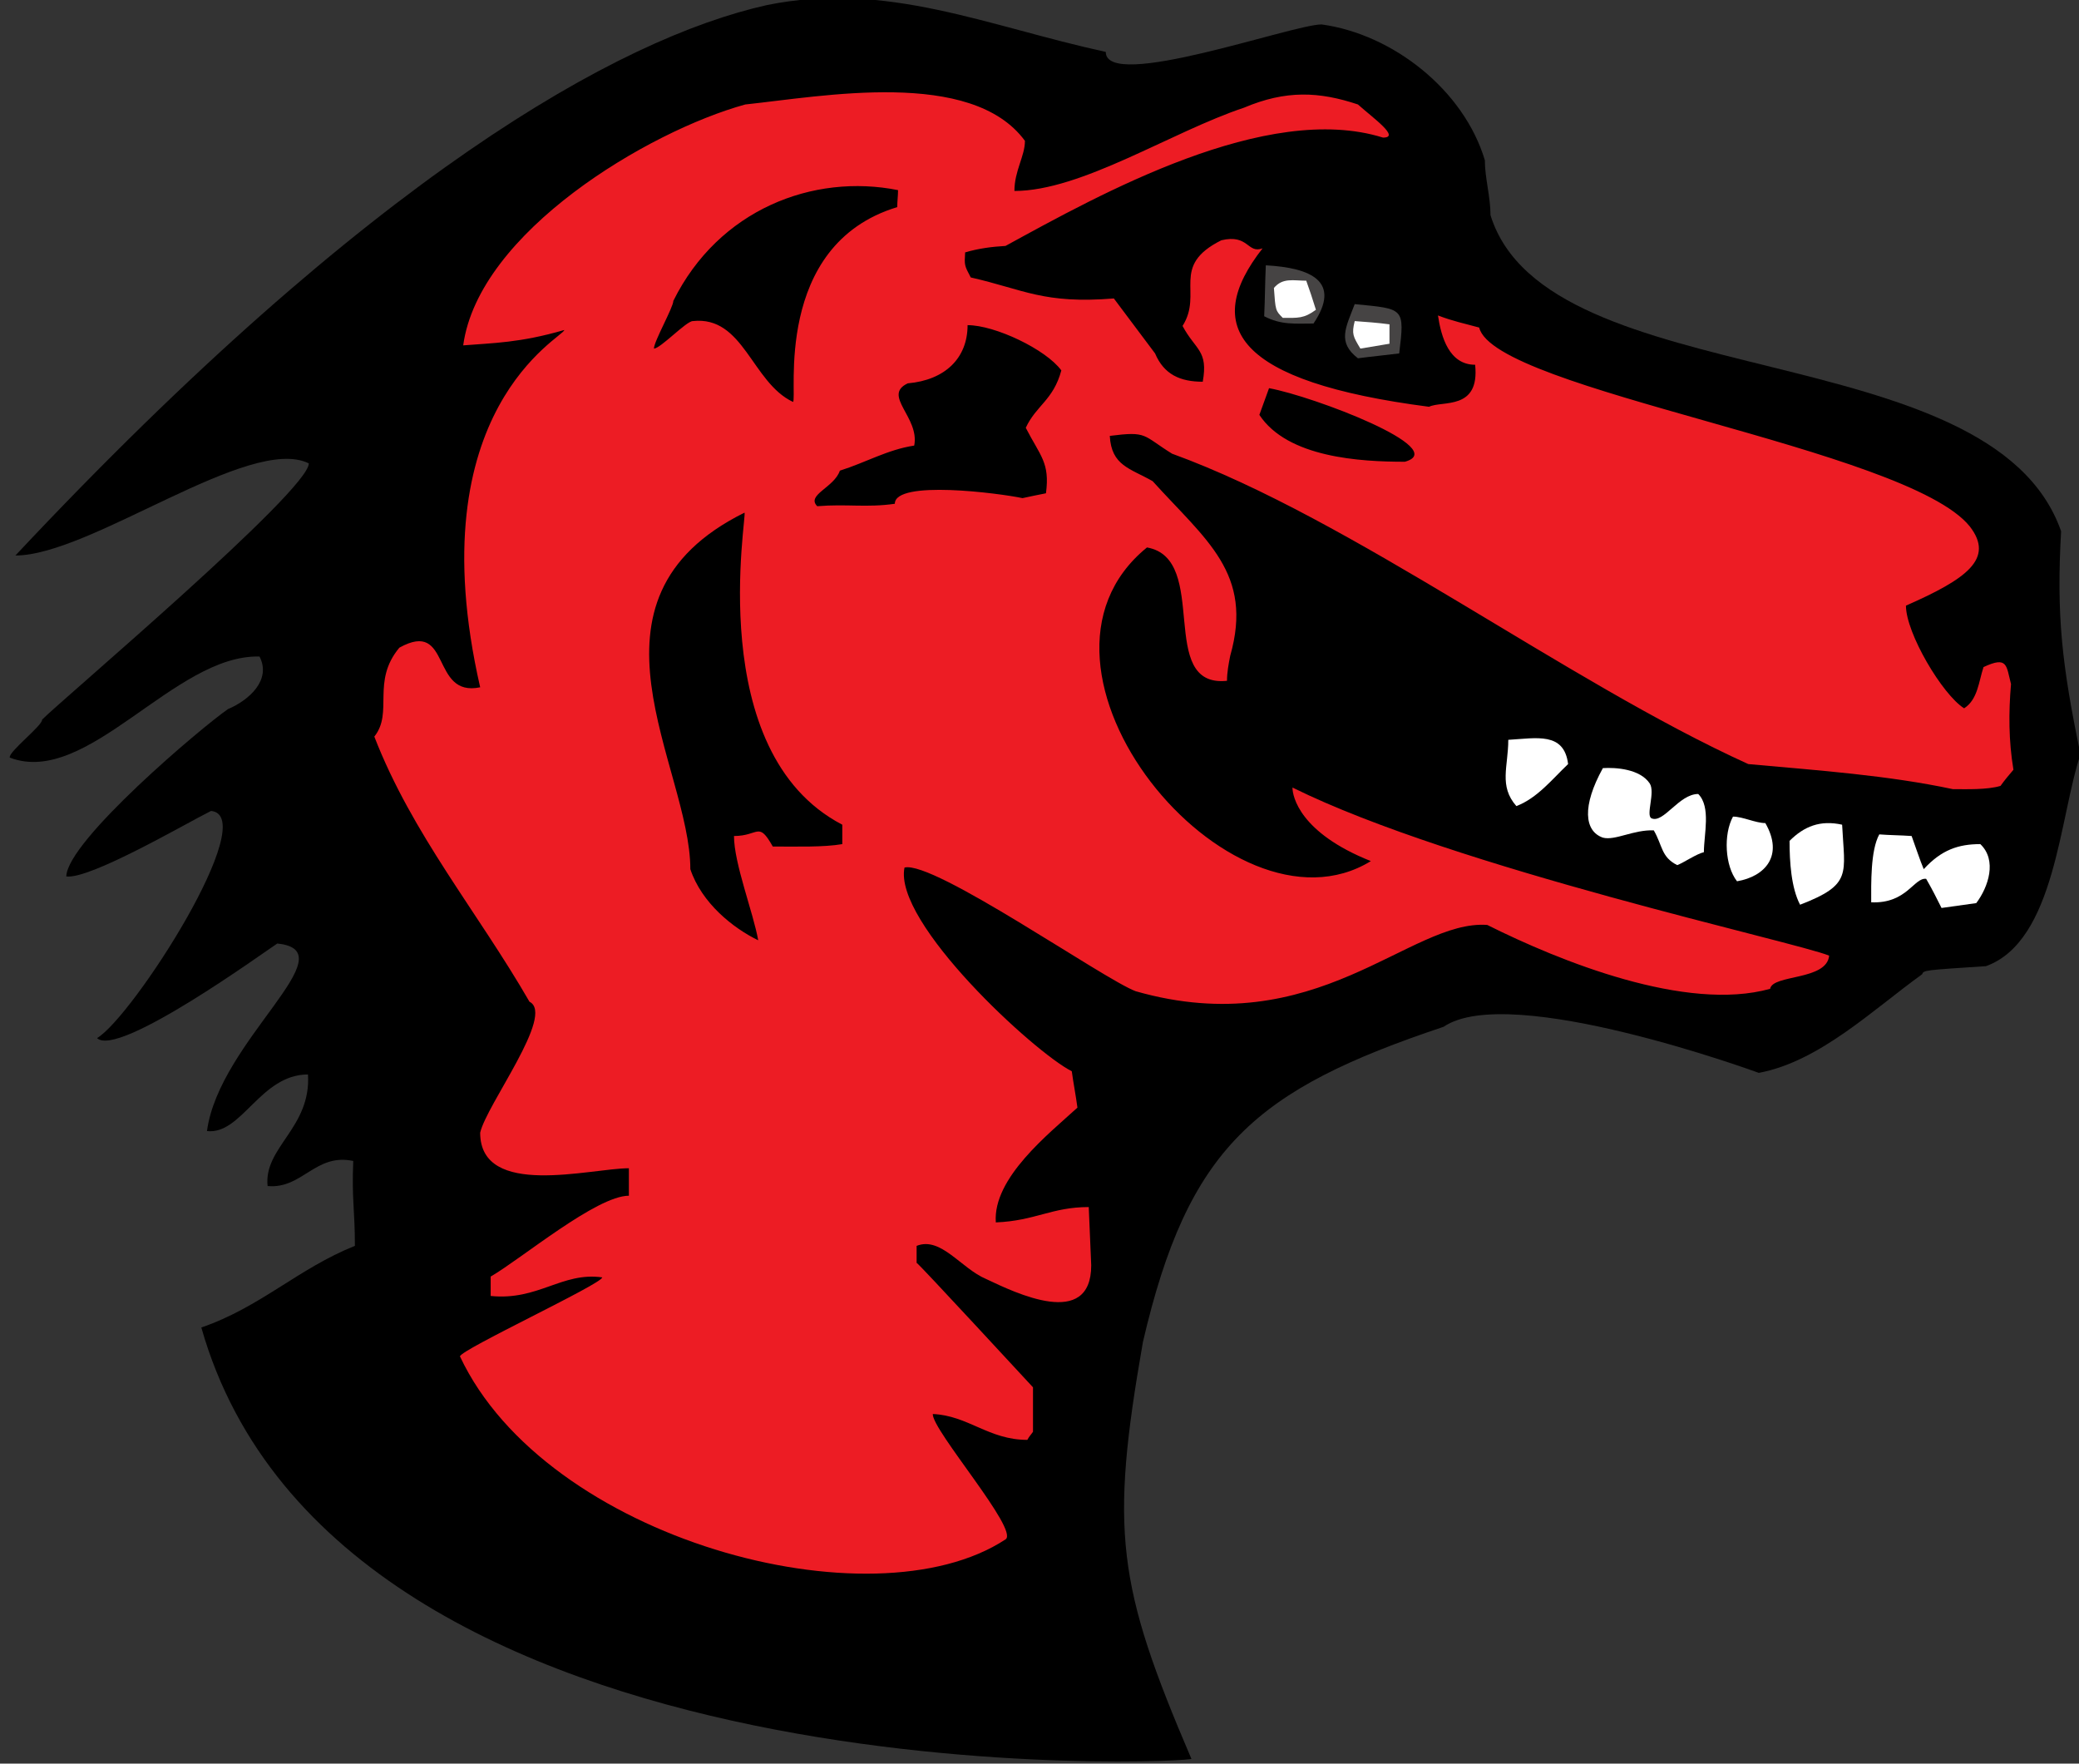 <svg viewBox="0 0 224 190" preserveAspectRatio="xMinYMin" version="1.1" xmlns="http://www.w3.org/2000/svg" xmlns:xlink="http://www.w3.org/1999/xlink"><rect x="0" y="0" width="224" height="190" fill="#333333" stroke="none"/><title>mozilla</title><desc>Created with Sketch.</desc><g id="Page-1" stroke="none" stroke-width="1" fill="none" fill-rule="evenodd"><g id="mozilla" transform="translate(0.203, -1.203)"><path d="M21.488,144.218 C27.843,142.04 31.937,137.861 38.035,135.423 C38.035,131.503 37.683,130.37 37.859,126.278 C33.765,125.407 32.371,129.325 28.629,128.977 C28.191,124.797 33.332,122.707 32.981,116.959 C27.844,116.959 25.844,123.49 22.098,123.055 C23.403,113.301 37.426,103.635 29.672,102.852 C28.453,103.635 12.52,115.217 10.254,113.041 C14.086,110.775 28.02,89.092 22.531,88.568 C19.746,89.963 9.468,95.97 6.941,95.623 C7.031,91.791 21.574,79.512 24.363,77.596 C26.625,76.639 29.066,74.461 27.758,71.934 C18.613,71.674 9.207,86.043 0.848,82.821 C0.676,82.212 4.418,79.339 4.332,78.729 C6.594,76.465 33.07,54.083 33.07,51.124 C26.711,47.987 9.554,61.05 1.457,61.05 C39.687,20.294 66.426,5.316 82.449,1.745 C95.336,-0.868 106.137,4.009 118.937,6.796 C118.937,11.064 139.054,3.835 142.187,3.835 C149.851,4.88 157.515,10.89 159.781,18.464 C159.781,20.382 160.39,22.384 160.39,24.388 C166.484,43.982 214.382,37.015 221.87,58.439 C221.35,67.496 221.96,72.894 223.96,82.475 C221.698,89.094 221.261,102.592 213.772,105.291 C207.065,105.727 207.065,105.727 206.893,106.162 C201.58,109.992 195.83,115.566 189.299,116.787 C189.299,116.787 162.479,106.945 155.338,111.822 C135.045,118.615 127.818,124.799 122.94,145.785 C119.37,166.164 120.147,171.954 128.158,190.677 C129.9,191.027 36.253,196.226 21.488,144.218 Z" id="Shape" fill="#000"/><path d="M146.107,39.802 C143.845,38.06 144.802,36.491 145.759,33.968 C151.072,34.489 151.161,34.316 150.552,39.279 C149.158,39.455 147.416,39.628 146.107,39.802 L146.107,39.802 L146.107,39.802 Z" id="Shape" fill="#464444"/><path d="M146.369,38.757 C145.588,37.45 145.412,37.189 145.76,35.796 C146.983,35.884 148.201,35.97 149.506,36.144 L149.506,38.234 C148.458,38.41 147.416,38.582 146.369,38.757 L146.369,38.757 L146.369,38.757 Z" id="Shape" fill="#FFF"/><path d="M136.181,29.787 C141.06,30.049 144.369,31.529 141.318,36.058 C139.318,36.058 137.838,36.232 136.005,35.273 C136.095,33.445 136.095,31.617 136.181,29.787 L136.181,29.787 L136.181,29.787 Z" id="Shape" fill="#464444"/><path d="M141.58,34.576 C140.275,35.535 139.666,35.449 138.01,35.449 C137.225,34.666 137.225,34.666 137.053,32.226 C138.01,31.093 139.143,31.443 140.537,31.443 C140.884,32.4 141.232,33.445 141.58,34.576 L141.58,34.576 L141.58,34.576 Z" id="Shape" fill="#FFF"/><path d="M208.986,99.021 C208.463,97.974 207.939,96.931 207.33,95.884 C206.025,95.71 205.24,98.585 201.408,98.411 C201.408,96.407 201.322,92.837 202.279,91.095 C203.412,91.183 204.545,91.183 205.763,91.269 C206.025,91.966 206.72,94.056 207.068,94.841 C208.986,92.749 210.814,92.142 213.166,92.142 C214.994,93.882 214.037,96.755 212.728,98.497 C211.509,98.671 210.205,98.847 208.986,99.021 L208.986,99.021 L208.986,99.021 Z" id="Shape" fill="#FFF"/><path d="M193.744,98.671 C192.787,96.843 192.611,94.056 192.611,91.792 C194.181,90.224 195.92,89.526 198.275,90.05 C198.537,95.363 199.404,96.494 193.744,98.671 L193.744,98.671 L193.744,98.671 Z" id="Shape" fill="#FFF"/><path d="M186.951,96.146 C185.646,94.492 185.471,91.095 186.517,89.179 C187.564,89.179 188.955,89.876 190.001,89.876 C192.005,93.361 190.001,95.625 186.951,96.146 L186.951,96.146 L186.951,96.146 Z" id="Shape" fill="#FFF"/><path d="M180.509,94.406 C178.767,93.535 178.939,92.314 177.982,90.66 C175.806,90.574 173.802,91.793 172.498,91.445 C170.494,90.748 170.232,88.047 172.498,83.955 C173.889,83.867 176.502,84.041 177.549,85.609 C178.158,86.568 177.111,89.005 177.721,89.355 C179.026,89.964 180.682,86.742 182.772,86.742 C184.167,88.137 183.381,91.096 183.381,93.012 C182.599,93.185 181.205,94.144 180.509,94.406 L180.509,94.406 L180.509,94.406 Z" id="Shape" fill="#FFF"/><path d="M163.177,88.046 C161.263,85.87 162.306,83.78 162.306,80.907 C165.353,80.731 168.318,80.034 168.751,83.518 C167.009,85.173 165.443,87.177 163.177,88.046 L163.177,88.046 L163.177,88.046 Z" id="Shape" fill="#FFF"/><path d="M49.357,147.334 C49.357,146.637 64.685,139.515 64.685,138.818 C60.33,138.209 57.802,141.343 52.665,140.822 L52.665,138.732 C55.974,136.816 64.075,130.023 67.556,130.023 L67.556,127.062 C63.466,127.062 51.533,130.371 51.533,123.23 C52.228,120.183 59.635,110.517 56.846,109.123 C51.272,99.457 44.217,91.096 40.127,80.559 C42.217,77.948 39.775,74.637 42.826,70.979 C48.486,67.844 46.135,76.377 51.533,75.247 C44.654,45.202 60.678,37.452 60.592,36.755 C55.803,38.148 52.928,38.148 49.705,38.411 C51.361,26.218 69.646,15.333 80.099,12.458 C88.372,11.587 104.482,8.538 110.228,16.378 C110.228,18.032 109.095,19.599 109.095,21.776 C116.325,21.776 125.99,15.419 133.829,12.805 C138.356,10.891 141.927,11.065 146.106,12.457 C147.762,13.937 150.723,16.027 148.809,16.027 C136.266,12.109 118.329,22.123 108.137,27.697 C106.657,27.785 105.266,27.959 103.785,28.394 C103.699,29.787 103.699,29.787 104.39,31.093 C110.14,32.4 112.23,33.968 119.808,33.357 C121.288,35.359 122.769,37.277 124.249,39.279 C125.206,41.543 126.948,42.328 129.386,42.328 C129.995,38.932 128.605,38.932 127.21,36.318 C129.472,32.748 125.815,29.873 131.39,27.088 C134.351,26.391 134.175,28.568 135.831,27.959 C129.21,36.406 132.956,42.328 153.769,45.027 C155.164,44.332 159.257,45.463 158.734,40.5 C155.949,40.5 155.078,37.537 154.73,35.187 C156.296,35.796 157.601,36.058 159.171,36.492 C160.823,43.285 205.237,49.469 212.03,57.916 C214.729,61.4 211.682,63.578 205.151,66.451 C205.151,69.41 209.069,76.031 211.421,77.512 C212.901,76.553 212.987,74.637 213.511,73.069 C216.124,71.85 215.949,72.895 216.472,74.899 C216.21,77.948 216.21,80.995 216.734,84.129 C216.211,84.738 215.777,85.262 215.339,85.871 C213.859,86.307 211.683,86.219 210.202,86.219 C203.233,84.739 195.917,84.217 188.167,83.52 C168.573,74.637 145.499,57.133 126.077,50.079 C122.854,48.077 123.464,47.641 119.37,48.163 C119.546,51.386 121.55,51.647 123.987,53.04 C129.733,59.397 134.874,62.968 132.346,71.851 C132.17,72.722 131.998,73.681 131.998,74.55 C124.334,75.335 130.256,61.402 123.377,60.181 C107.439,73.158 132.346,103.29 147.498,93.972 C139.834,90.923 139.053,87.005 139.053,86.046 C156.643,94.755 193.307,102.679 196.877,104.159 C196.615,106.86 190.779,106.163 190.518,107.731 C181.463,110.256 167.877,104.768 160.041,100.85 C151.678,100.241 141.662,113.565 122.158,107.991 C118.674,106.684 100.385,93.884 97.252,94.667 C96.033,100.591 111.272,114.61 115.275,116.612 C115.451,117.919 115.713,119.225 115.884,120.532 C112.837,123.319 106.743,128.108 107.091,132.897 C111.357,132.723 113.099,131.243 117.103,131.243 C117.193,133.333 117.279,135.425 117.369,137.514 C117.369,144.479 109.181,140.475 106.045,138.993 C103.346,137.862 101.17,134.378 98.557,135.425 L98.557,137.253 C98.729,137.253 110.834,150.403 111.096,150.663 L111.096,155.452 C110.924,155.714 110.662,155.977 110.487,156.325 C106.307,156.325 104.132,153.712 100.299,153.538 C100.213,155.278 109.643,166.057 108.137,167.046 C93.744,176.502 58.614,167.046 49.357,147.334 Z M136.529,43.023 C141.318,43.896 156.213,49.556 151.162,50.949 L151.162,50.949 C146.369,50.949 138.533,50.513 135.486,45.898 L136.529,43.023 L136.529,43.023 Z M74.439,35.796 C73.74,35.796 70.955,38.757 70.255,38.757 C70.255,37.974 72.345,34.316 72.345,33.618 C77.224,23.778 87.411,19.858 96.556,21.686 C96.556,22.297 96.47,22.905 96.47,23.516 C82.97,27.608 85.759,44.243 85.236,44.502 C80.794,42.416 79.923,35.187 74.439,35.796 L74.439,35.796 L74.439,35.796 Z M74.177,94.841 C74.177,83.78 61.025,65.841 80.009,56.435 C80.361,56.435 75.482,82.212 90.548,90.05 L90.548,92.142 C88.544,92.488 85.669,92.402 83.06,92.402 C81.49,89.617 81.58,91.269 78.88,91.269 C78.88,94.23 80.97,99.542 81.489,102.503 C78.791,101.197 75.396,98.498 74.177,94.841 L74.177,94.841 L74.177,94.841 Z M98.298,49.207 C98.907,46.16 94.814,43.809 97.603,42.502 C101.607,42.152 104.048,39.803 104.048,36.232 C107.005,36.232 112.493,38.843 114.15,41.109 C113.279,44.332 111.451,44.853 110.318,47.291 C111.884,50.34 112.931,51.035 112.494,54.346 C111.623,54.52 110.752,54.694 109.967,54.869 C107.529,54.346 96.209,52.865 96.209,55.476 C93.162,55.914 91.068,55.476 87.85,55.738 C86.631,54.519 89.678,53.736 90.288,51.908 C93.072,51.035 95.423,49.642 98.298,49.207 L98.298,49.207 L98.298,49.207 Z" id="Shape" fill="#ED1C24"/></g></g></svg>